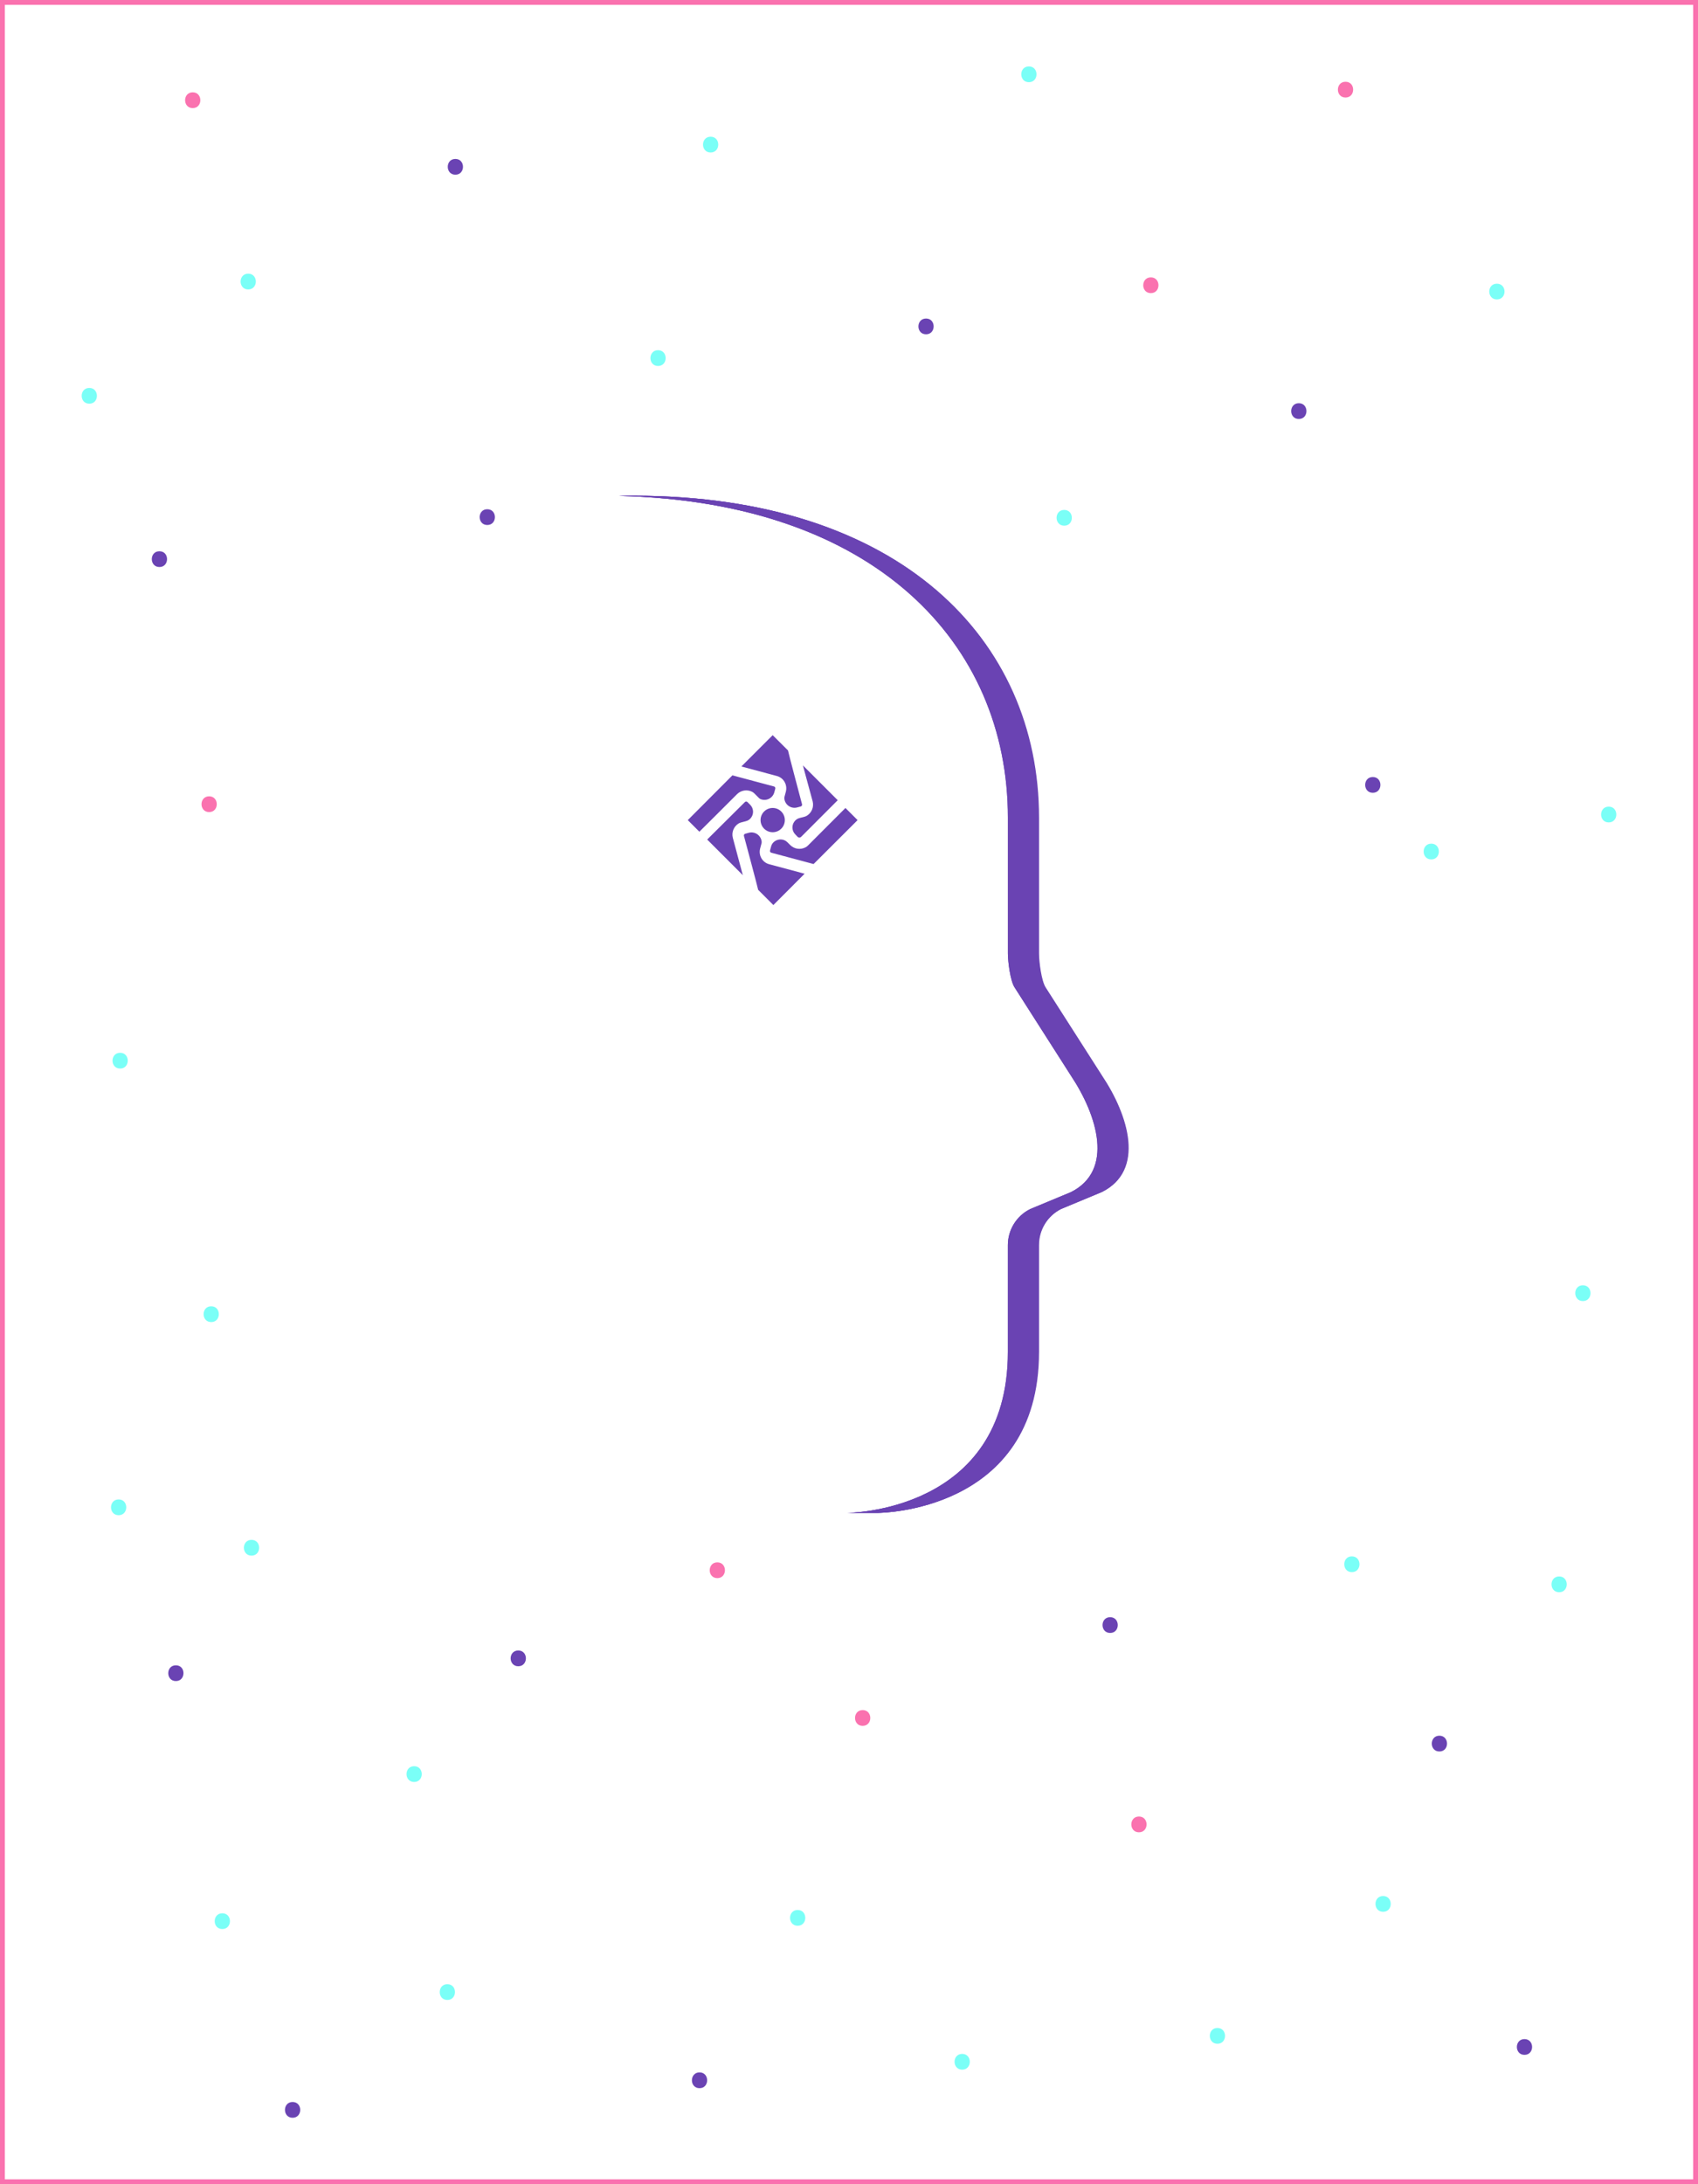 <svg id="eeksr3u0b3ig1" xmlns="http://www.w3.org/2000/svg" xmlns:xlink="http://www.w3.org/1999/xlink" viewBox="0 0 700 900" shape-rendering="geometricPrecision" text-rendering="geometricPrecision" width="700" height="900"><style><![CDATA[#eeksr3u0b3ig48 {animation: eeksr3u0b3ig48_f_p 3000ms linear infinite normal forwards}@keyframes eeksr3u0b3ig48_f_p { 0% {fill: rgb(106,67,179)} 13.333% {fill: rgb(250,114,175)} 30% {fill: rgb(106,67,179)} 50% {fill: rgb(250,114,175)} 70% {fill: rgb(106,67,179)} 100% {fill: rgb(106,67,179)} }#eeksr3u0b3ig49_to {animation: eeksr3u0b3ig49_to__to 3000ms linear infinite normal forwards}@keyframes eeksr3u0b3ig49_to__to { 0% {transform: translate(312.765px,303.545px);animation-timing-function: cubic-bezier(0.42,0,0.58,1)} 16.667% {transform: translate(287.765px,303.545px);animation-timing-function: cubic-bezier(0.42,0,0.58,1)} 66.667% {transform: translate(287.765px,303.545px);animation-timing-function: cubic-bezier(0.42,0,0.58,1)} 83.333% {transform: translate(312.765px,303.545px)} 100% {transform: translate(312.765px,303.545px)} }#eeksr3u0b3ig50_to {animation: eeksr3u0b3ig50_to__to 3000ms linear infinite normal forwards}@keyframes eeksr3u0b3ig50_to__to { 0% {transform: translate(312.765px,303.545px);animation-timing-function: cubic-bezier(0.42,0,0.58,1)} 16.667% {transform: translate(337.765px,303.545px);animation-timing-function: cubic-bezier(0.42,0,0.58,1)} 66.667% {transform: translate(337.765px,303.545px);animation-timing-function: cubic-bezier(0.42,0,0.58,1)} 83.333% {transform: translate(312.765px,303.545px)} 100% {transform: translate(312.765px,303.545px)} }#eeksr3u0b3ig51_tr {animation: eeksr3u0b3ig51_tr__tr 3000ms linear infinite normal forwards}@keyframes eeksr3u0b3ig51_tr__tr { 0% {transform: translate(318.541px,337.93px) rotate(0deg)} 100% {transform: translate(318.541px,337.93px) rotate(360deg)} }#eeksr3u0b3ig52_to {animation: eeksr3u0b3ig52_to__to 3000ms linear infinite normal forwards}@keyframes eeksr3u0b3ig52_to__to { 0% {offset-distance: 0%} 6.667% {offset-distance: 16.667%} 13.333% {offset-distance: 33.333%} 16.667% {offset-distance: 50%} 20% {offset-distance: 66.667%} 23.333% {offset-distance: 83.333%} 33.333% {offset-distance: 100%} 100% {offset-distance: 100%} }#eeksr3u0b3ig52 {animation: eeksr3u0b3ig52_f_o 3000ms linear infinite normal forwards}@keyframes eeksr3u0b3ig52_f_o { 0% {fill-opacity: 0} 0.667% {fill-opacity: 1} 31.333% {fill-opacity: 1} 33.333% {fill-opacity: 0} 100% {fill-opacity: 0} }]]></style><rect id="eeksr3u0b3ig2" width="698" height="898" rx="0" ry="0" transform="matrix(1 0 0 1 1 1)" fill="none" stroke="rgb(250,114,175)" stroke-width="2"/><g id="eeksr3u0b3ig3" transform="matrix(1.3 0 0 1.3 28.958 -5)"><path id="eeksr3u0b3ig4" d="M110.4,317.31C113.62,317.31,113.62,312.31,110.4,312.31C107.18,312.31,107.18,317.31,110.4,317.31Z" transform="matrix(1 0 0 1 -1.344 251.357)" fill="rgb(122,255,247)" stroke="none" stroke-width="1"/><path id="eeksr3u0b3ig5" d="M122.13,59.22C118.91,59.22,118.91,54.22,122.13,54.22C125.35,54.22,125.35,59.22,122.13,59.22Z" fill="rgb(106,67,179)" stroke="none" stroke-width="1"/><path id="eeksr3u0b3ig6" d="M451.77,454.56C454.99,454.56,455,449.56,451.77,449.56C448.54,449.56,448.55,454.56,451.77,454.56Z" transform="matrix(1 0 0 1 -309.693 77.423)" fill="rgb(106,67,179)" stroke="none" stroke-width="1"/><path id="eeksr3u0b3ig7" d="M192.22,614.24C195.43,614.24,195.44,609.24,192.22,609.24C189,609.24,188.99,614.24,192.22,614.24Z" transform="matrix(1 0 0 1 38.462 0)" fill="rgb(122,255,247)" stroke="none" stroke-width="1"/><path id="eeksr3u0b3ig8" d="M360.27,425.23C363.49,425.23,363.49,420.23,360.27,420.23C357.05,420.23,357.05,425.23,360.27,425.23Z" transform="matrix(1 0 0 1 46.154 76.923)" fill="rgb(122,255,247)" stroke="none" stroke-width="1"/><path id="eeksr3u0b3ig9" d="M461.16,655.16C464.38,655.16,464.38,650.16,461.16,650.16C457.94,650.16,457.94,655.16,461.16,655.16Z" fill="rgb(106,67,179)" stroke="none" stroke-width="1"/><path id="eeksr3u0b3ig10" d="M377.87,563.66C381.09,563.66,381.09,558.66,377.87,558.66C374.65,558.66,374.65,563.66,377.87,563.66Z" transform="matrix(1 0 0 1 38.462 46.154)" fill="rgb(122,255,247)" stroke="none" stroke-width="1"/><path id="eeksr3u0b3ig11" d="M84.41,481.54C87.63,481.54,87.64,476.54,84.41,476.54C81.18,476.54,81.19,481.54,84.41,481.54Z" transform="matrix(1 0 0 1 -26.923 15.385)" fill="rgb(122,255,247)" stroke="none" stroke-width="1"/><path id="eeksr3u0b3ig12" d="M153.81,263.34C157.02,263.34,157.03,258.34,153.81,258.34C150.59,258.34,150.58,263.34,153.81,263.34Z" transform="matrix(1 0 0 1 -138.462 220.769)" fill="rgb(122,255,247)" stroke="none" stroke-width="1"/><path id="eeksr3u0b3ig13" d="M342.68,96.76C345.89,96.76,345.9,91.76,342.68,91.76C339.46,91.76,339.45,96.76,342.68,96.76Z" fill="rgb(250,114,175)" stroke="none" stroke-width="1"/><path id="eeksr3u0b3ig14" d="M413.06,255.13C416.28,255.13,416.28,250.13,413.06,250.13C409.84,250.13,409.84,255.13,413.06,255.13Z" fill="rgb(106,67,179)" stroke="none" stroke-width="1"/><path id="eeksr3u0b3ig15" d="M452.41,98.76C455.63,98.76,455.64,93.76,452.41,93.76C449.18,93.76,449.19,98.76,452.41,98.76Z" fill="rgb(122,255,247)" stroke="none" stroke-width="1"/><path id="eeksr3u0b3ig16" d="M240.62,94.42C243.83,94.42,243.84,89.42,240.62,89.42C237.4,89.42,237.39,94.42,240.62,94.42Z" transform="matrix(1 0 0 1 30.769 15.385)" fill="rgb(106,67,179)" stroke="none" stroke-width="1"/><path id="eeksr3u0b3ig17" d="M44.71,422.89C47.92,422.89,47.93,417.89,44.71,417.89C41.49,417.89,41.48,422.89,44.71,422.89Z" fill="rgb(122,255,247)" stroke="none" stroke-width="1"/><path id="eeksr3u0b3ig18" d="M48.23,615.28C51.44,615.28,51.45,610.28,48.23,610.28C45.01,610.28,45,615.28,48.23,615.28Z" fill="rgb(122,255,247)" stroke="none" stroke-width="1"/><path id="eeksr3u0b3ig19" d="M282.85,659.85C286.06,659.85,286.07,654.85,282.85,654.85C279.63,654.85,279.62,659.85,282.85,659.85Z" fill="rgb(122,255,247)" stroke="none" stroke-width="1"/><path id="eeksr3u0b3ig20" d="M147.94,166C151.16,166,151.16,161,147.94,161C144.72,161,144.72,166,147.94,166Z" transform="matrix(1 0 0 1 38.462 -46.154)" fill="rgb(122,255,247)" stroke="none" stroke-width="1"/><path id="eeksr3u0b3ig21" d="M56.44,95.59C59.65,95.59,59.66,90.59,56.44,90.59C53.22,90.59,53.21,95.59,56.44,95.59Z" fill="rgb(122,255,247)" stroke="none" stroke-width="1"/><path id="eeksr3u0b3ig22" d="M51.74,299.71C54.96,299.71,54.97,294.71,51.74,294.71C48.51,294.71,48.52,299.71,51.74,299.71Z" transform="matrix(1 0 0 1 -7.692 -38.462)" fill="rgb(250,114,175)" stroke="none" stroke-width="1"/><path id="eeksr3u0b3ig23" d="M336.81,216.42C340.03,216.42,340.03,211.42,336.81,211.42C333.59,211.42,333.59,216.42,336.81,216.42Z" transform="matrix(1 0 0 1 -330.769 -84.615)" fill="rgb(122,255,247)" stroke="none" stroke-width="1"/><path id="eeksr3u0b3ig24" d="M404.41,34.76C407.63,34.76,407.64,29.76,404.41,29.76C401.18,29.76,401.19,34.76,404.41,34.76Z" fill="rgb(250,114,175)" stroke="none" stroke-width="1"/><path id="eeksr3u0b3ig25" d="M451.77,168.32C454.99,168.32,455,163.32,451.77,163.32C448.54,163.32,448.55,168.32,451.77,168.32Z" transform="matrix(1 0 0 1 -136.566 2.151)" fill="rgb(122,255,247)" stroke="none" stroke-width="1"/><path id="eeksr3u0b3ig26" d="M443.56,337.25C446.78,337.25,446.79,332.25,443.56,332.25C440.33,332.25,440.34,337.25,443.56,337.25Z" transform="matrix(1 0 0 1 36.123 78.98)" fill="rgb(122,255,247)" stroke="none" stroke-width="1"/><path id="eeksr3u0b3ig27" d="M389.6,136.65C392.82,136.65,392.82,131.65,389.6,131.65C386.38,131.65,386.38,136.65,389.6,136.65Z" fill="rgb(106,67,179)" stroke="none" stroke-width="1"/><path id="eeksr3u0b3ig28" d="M124.41,136.65C127.63,136.65,127.64,131.65,124.41,131.65C121.18,131.65,121.19,136.65,124.41,136.65Z" transform="matrix(1 0 0 1 7.839 33.604)" fill="rgb(106,67,179)" stroke="none" stroke-width="1"/><path id="eeksr3u0b3ig29" d="M363.79,651.64C367.01,651.64,367.01,646.64,363.79,646.64C360.57,646.64,360.57,651.64,363.79,651.64Z" fill="rgb(122,255,247)" stroke="none" stroke-width="1"/><path id="eeksr3u0b3ig30" d="M434.18,559C437.4,559,437.4,554,434.18,554C430.96,554,430.96,559,434.18,559Z" fill="rgb(106,67,179)" stroke="none" stroke-width="1"/><path id="eeksr3u0b3ig31" d="M119.59,637.76C122.8,637.76,122.81,632.76,119.59,632.76C116.37,632.76,116.36,637.76,119.59,637.76Z" fill="rgb(122,255,247)" stroke="none" stroke-width="1"/><path id="eeksr3u0b3ig32" d="M70.51,675.1C73.73,675.1,73.74,670.1,70.51,670.1C67.28,670.1,67.29,675.1,70.51,675.1Z" fill="rgb(106,67,179)" stroke="none" stroke-width="1"/><path id="eeksr3u0b3ig33" d="M41.19,536.68C44.4,536.68,44.41,531.68,41.19,531.68C37.97,531.68,37.96,536.68,41.19,536.68Z" transform="matrix(1 0 0 1 -7.692 0)" fill="rgb(106,67,179)" stroke="none" stroke-width="1"/><path id="eeksr3u0b3ig34" d="M112.75,401.77C115.96,401.77,115.97,396.77,112.75,396.77C109.53,396.77,109.52,401.77,112.75,401.77Z" transform="matrix(1 0 0 1 -96.923 -59.231)" fill="rgb(122,255,247)" stroke="none" stroke-width="1"/><path id="eeksr3u0b3ig35" d="M28.28,183.57C31.5,183.57,31.51,178.57,28.28,178.57C25.05,178.57,25.06,183.57,28.28,183.57Z" fill="rgb(106,67,179)" stroke="none" stroke-width="1"/><path id="eeksr3u0b3ig36" d="M38.84,38.11C42.06,38.11,42.06,33.11,38.84,33.11C35.62,33.11,35.62,38.11,38.84,38.11Z" fill="rgb(250,114,175)" stroke="none" stroke-width="1"/><path id="eeksr3u0b3ig37" d="M203.08,52.18C206.29,52.18,206.3,47.18,203.08,47.18C199.86,47.18,199.85,52.18,203.08,52.18Z" fill="rgb(122,255,247)" stroke="none" stroke-width="1"/><path id="eeksr3u0b3ig38" d="M323.91,276.25C327.12,276.25,327.13,271.25,323.91,271.25C320.69,271.25,320.68,276.25,323.91,276.25Z" transform="matrix(1 0 0 1 107.692 0)" fill="rgb(122,255,247)" stroke="none" stroke-width="1"/><path id="eeksr3u0b3ig39" d="M399.59,453.76C402.8,453.76,402.81,448.76,399.59,448.76C396.37,448.76,396.36,453.76,399.59,453.76Z" transform="matrix(1 0 0 1 -194.389 50.295)" fill="rgb(250,114,175)" stroke="none" stroke-width="1"/><path id="eeksr3u0b3ig40" d="M471.72,264.52C474.93,264.52,474.94,259.52,471.72,259.52C468.5,259.52,468.49,264.52,471.72,264.52Z" transform="matrix(1 0 0 1 16.154 0)" fill="rgb(122,255,247)" stroke="none" stroke-width="1"/><path id="eeksr3u0b3ig41" d="M199.56,665.72C202.77,665.72,202.78,660.72,199.56,660.72C196.34,660.72,196.33,665.72,199.56,665.72Z" fill="rgb(106,67,179)" stroke="none" stroke-width="1"/><path id="eeksr3u0b3ig42" d="M300.44,600C303.66,600,303.67,595,300.44,595C297.21,595,297.22,600,300.44,600Z" transform="matrix(1 0 0 1 38.462 -15.385)" fill="rgb(250,114,175)" stroke="none" stroke-width="1"/><path id="eeksr3u0b3ig43" d="M251.29,550.88C254.51,550.88,254.52,545.88,251.29,545.88C248.06,545.88,248.07,550.88,251.29,550.88Z" fill="rgb(250,114,175)" stroke="none" stroke-width="1"/><path id="eeksr3u0b3ig44" d="M329.77,521.43C332.99,521.43,332.99,516.43,329.77,516.43C326.55,516.43,326.55,521.43,329.77,521.43Z" fill="rgb(106,67,179)" stroke="none" stroke-width="1"/><path id="eeksr3u0b3ig45" d="M426,508.52C429.21,508.52,429.22,503.52,426,503.52C422.78,503.52,422.77,508.52,426,508.52Z" transform="matrix(1 0 0 1 46.154 0)" fill="rgb(122,255,247)" stroke="none" stroke-width="1"/><path id="eeksr3u0b3ig46" d="M304,29.9C307.22,29.9,307.23,24.9,304,24.9C300.77,24.9,300.78,29.9,304,29.9Z" fill="rgb(122,255,247)" stroke="none" stroke-width="1"/></g><g id="eeksr3u0b3ig47" transform="matrix(1.2 0 0 1.2 -15.237 49.573)"><path id="eeksr3u0b3ig48" d="M421.45,328L402.14,297.82C400.63,295.55,399.82,288.88,399.82,286.15L399.82,239.45C399.82,178.45,352.19,128.91,260.61,128.91C258.92,128.91,257.26,128.91,255.61,128.98C343.61,130.98,389.29,179.64,389.29,239.45L389.29,286.1C389.29,288.83,390.1,295.5,391.61,297.77L410.92,328C420.14,341.84,425.78,360.62,410.92,368.05L396.92,373.87C392.238,376.211,389.28,380.996,389.28,386.23L389.28,422.9C389.28,478.18,334.01,478.18,334.01,478.18L344.55,478.18C344.55,478.18,399.82,478.18,399.82,422.9L399.82,386.18C399.82,380.946,402.778,376.161,407.46,373.82L421.46,368C436.32,360.57,430.67,341.79,421.45,328Z" transform="matrix(1 0 0 1 -30.167 0)" fill="rgb(106,67,179)" stroke="none" stroke-width="1"/><g id="eeksr3u0b3ig49_to" transform="translate(312.765,303.545)"><path id="eeksr3u0b3ig49" d="M404.44,328L385.13,297.82C383.62,295.55,382.81,288.88,382.81,286.15L382.81,239.45C382.81,178.45,335.18,128.91,243.6,128.91C241.91,128.91,240.25,128.91,238.6,128.98C326.6,130.98,372.28,179.64,372.28,239.45L372.28,286.1C372.28,288.83,373.09,295.5,374.6,297.77L393.91,328C403.13,341.84,408.77,360.62,393.91,368.05L379.91,373.87C375.228,376.211,372.27,380.996,372.27,386.23L372.27,422.9C372.27,478.18,317,478.18,317,478.18L327.54,478.18C327.54,478.18,382.81,478.18,382.81,422.9L382.81,386.18C382.81,380.946,385.768,376.161,390.45,373.82L404.45,368C419.31,360.57,413.66,341.79,404.44,328Z" transform="translate(-326.098,-303.545)" fill="rgb(106,67,179)" stroke="none" stroke-width="1"/></g><g id="eeksr3u0b3ig50_to" transform="translate(312.765,303.545)"><path id="eeksr3u0b3ig50" d="M404.44,328L385.13,297.82C383.62,295.55,382.81,288.88,382.81,286.15L382.81,239.45C382.81,178.45,335.18,128.91,243.6,128.91C241.91,128.91,240.25,128.91,238.6,128.98C326.6,130.98,372.28,179.64,372.28,239.45L372.28,286.1C372.28,288.83,373.09,295.5,374.6,297.77L393.91,328C403.13,341.84,408.77,360.62,393.91,368.05L379.91,373.87C375.228,376.211,372.27,380.996,372.27,386.23L372.27,422.9C372.27,478.18,317,478.18,317,478.18L327.54,478.18C327.54,478.18,382.81,478.18,382.81,422.9L382.81,386.18C382.81,380.946,385.768,376.161,390.45,373.82L404.45,368C419.31,360.57,413.66,341.79,404.44,328Z" transform="translate(-326.098,-303.545)" fill="rgb(106,67,179)" stroke="none" stroke-width="1"/></g></g><g id="eeksr3u0b3ig51_tr" transform="translate(318.541,337.93) rotate(0)"><path id="eeksr3u0b3ig51" d="M246.45,191.21L260.81,205.56L245.71,220.67C245.522,220.859,245.267,220.966,245,220.966C244.733,220.966,244.478,220.859,244.29,220.67L243.34,219.67C241.928,218.264,241.741,216.042,242.9,214.42C243.423,213.659,244.205,213.115,245.1,212.89L247.1,212.37C247.477,212.277,247.835,212.122,248.16,211.91C250.125,210.655,251.058,208.276,250.47,206.02ZM221.09,191.66L235.72,195.58C237.069,195.941,238.218,196.827,238.91,198.04C239.604,199.275,239.783,200.734,239.41,202.1L238.84,204.25C238.765,204.545,238.765,204.855,238.84,205.15C239.028,206.313,239.696,207.344,240.681,207.99C241.667,208.637,242.878,208.84,244.02,208.55L245.57,208.14C245.966,208.033,246.202,207.627,246.1,207.23C245.998,206.833,240.32,185.47,240.31,185.04L234,178.76ZM247.16,235.85L232.54,231.93C231.188,231.569,230.036,230.684,229.34,229.47C228.646,228.235,228.467,226.776,228.84,225.41L229.41,223.27C229.485,222.971,229.485,222.659,229.41,222.36C229.216,221.197,228.546,220.169,227.56,219.523C226.574,218.877,225.363,218.673,224.22,218.96L222.67,219.38C222.481,219.429,222.32,219.552,222.222,219.721C222.124,219.89,222.098,220.092,222.15,220.28C222.202,220.468,228,242.05,228,242.47L234.28,248.76ZM269,213.76L264,208.76L248.48,224.29C248.189,224.581,247.851,224.821,247.48,225C245.413,226.065,242.896,225.682,241.24,224.05L240.1,222.91C239.348,222.148,238.321,221.719,237.25,221.72C236.376,221.726,235.525,221.998,234.81,222.5C234.069,223.019,233.543,223.791,233.33,224.67L232.9,226.25C232.85,226.44,232.868,226.641,232.95,226.82C233.045,227.002,233.212,227.136,233.41,227.19L250.86,231.86ZM203.78,218.54C203.83,218.54,219.28,203.09,219.28,203.09C220.926,201.437,223.45,201.033,225.53,202.09C225.883,202.274,226.204,202.514,226.48,202.8L228.35,204.67C228.561,204.888,228.822,205.053,229.11,205.15C230.213,205.567,231.44,205.503,232.493,204.972C233.546,204.442,234.329,203.494,234.65,202.36L235.06,200.84C235.11,200.65,235.092,200.449,235.01,200.27C234.915,200.088,234.748,199.954,234.55,199.9L217.4,195.31L199,213.76ZM217.57,221.08C216.979,218.818,217.917,216.434,219.89,215.18C220.217,214.974,220.575,214.822,220.95,214.73L222.95,214.2C223.847,213.985,224.632,213.443,225.15,212.68C226.309,211.058,226.122,208.836,224.71,207.43L223.57,206.29C223.289,206.026,222.851,206.026,222.57,206.29L207,221.76L221.69,236.45ZM234,208.75C231.239,208.75,229,210.989,229,213.75C229,216.511,231.239,218.75,234,218.75C236.761,218.75,239,216.511,239,213.75C239,210.989,236.761,208.75,234,208.75Z" transform="translate(-234,-213.76)" fill="rgb(106,67,179)" stroke="none" stroke-width="1"/></g><g id="eeksr3u0b3ig52_to" style="offset-path:path('M356.071,623.078C377.983,623.768,433.545,614.73,423.659,505.025Q449.468,491.564,457.635,477.946Q464.231,461.129,430.535,416.002Q419.638,400.809,422.631,372.126Q424.746,304.453,408.919,280.985Q371.337,207.311,258.955,203.765');offset-rotate:0deg"><path id="eeksr3u0b3ig52" d="M324.589,-1.8C327.091,-1.8,327.099,-5.685,324.589,-5.685C322.079,-5.685,322.087,-1.8,324.589,-1.8Z" transform="scale(3,3) translate(-324.589,3.743)" fill="rgb(122,255,247)" fill-opacity="0" stroke="none" stroke-width="1"/></g></svg>